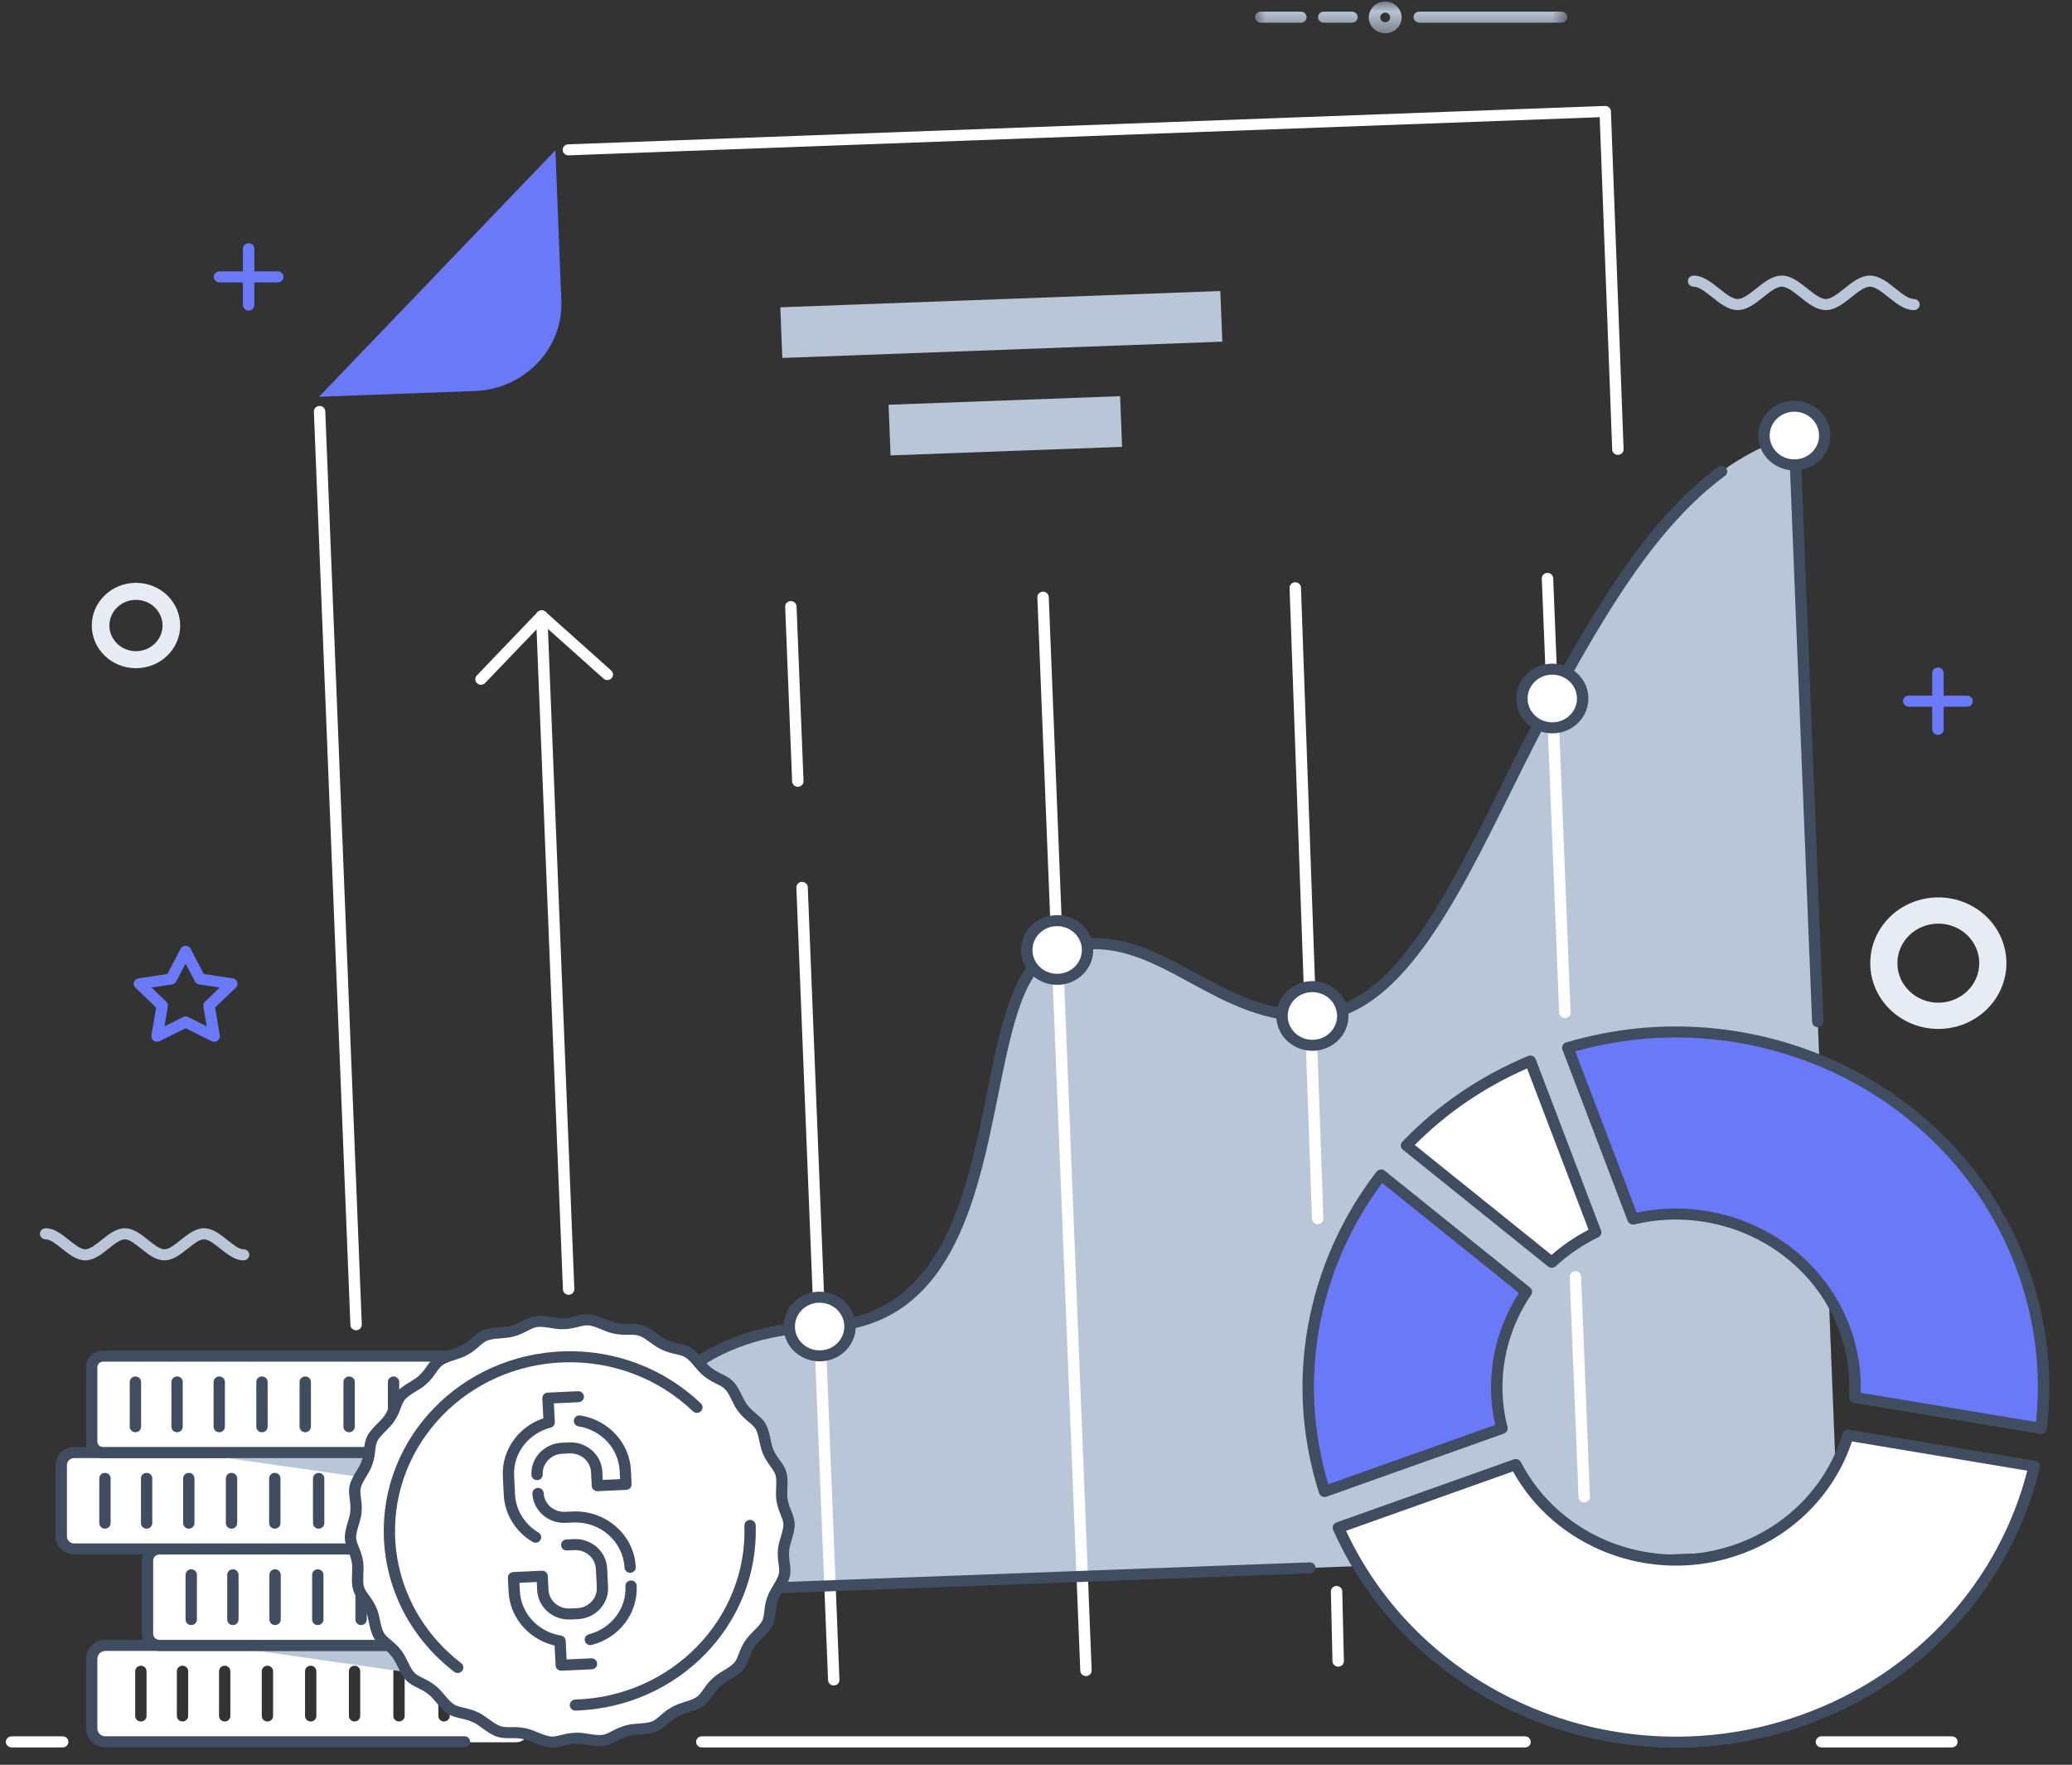 <svg xmlns="http://www.w3.org/2000/svg" xmlns:xlink="http://www.w3.org/1999/xlink" width="101" height="86" viewBox="0 0 101 86">
    <rect x="0" y="0" width="101" height="86" fill="#333333" stroke="none"/>
    <defs>
        <path id="zb58jjdm5a" d="M0.001 0.015L15.222 0.015 15.222 1.56 0.001 1.56z"/>
    </defs>
    <g fill="none" fill-rule="evenodd">
        <g>
            <g>
                <g>
                    <g>
                        <path fill="#FFF" d="M4.777 84.906h20.095c.322 0 .585-.254.585-.565v-3.568c0-.311-.263-.566-.585-.566H4.777c-.322 0-.586.255-.586.566v3.568c0 .31.264.565.586.565zm18.531-3.463c0-.149.124-.27.276-.27.153 0 .276.121.276.27v2.18c0 .148-.123.268-.276.268-.152 0-.276-.12-.276-.269v-2.18zm-2.226 0c0-.149.124-.27.276-.27.153 0 .276.121.276.27v2.18c0 .148-.123.268-.276.268-.152 0-.276-.12-.276-.269v-2.18zm-2.195 0c0-.149.124-.27.276-.27.153 0 .276.121.276.27v2.18c0 .148-.123.268-.276.268-.152 0-.276-.12-.276-.269v-2.18zm-2.166 0c0-.149.124-.27.276-.27.153 0 .276.121.276.27v2.18c0 .148-.123.268-.276.268-.152 0-.276-.12-.276-.269v-2.18zm-2.138 0c0-.149.124-.27.276-.27.153 0 .276.121.276.27v2.18c0 .148-.123.268-.276.268-.152 0-.276-.12-.276-.269v-2.18zm-2.11 0c0-.149.124-.27.277-.27.152 0 .276.121.276.27v2.18c0 .148-.124.268-.276.268-.153 0-.277-.12-.277-.269v-2.18zm-2.082 0c0-.149.123-.27.276-.27.152 0 .276.121.276.27v2.18c0 .148-.124.268-.276.268-.153 0-.276-.12-.276-.269v-2.18zm-2.056 0c0-.149.123-.27.276-.27.152 0 .276.121.276.27v2.18c0 .148-.124.268-.276.268-.153 0-.276-.12-.276-.269v-2.18zm-2.03 0c0-.149.123-.27.275-.27.153 0 .277.121.277.27v2.18c0 .148-.124.268-.277.268-.152 0-.276-.12-.276-.269v-2.18z" transform="translate(-909 -2486) translate(482 2190) translate(332 235) translate(95.286 61)"/>
                        <path fill="#E6EBF4" d="M94.198 45.01c-1.102 0-1.995.862-1.995 1.926s.893 1.927 1.995 1.927 1.995-.863 1.995-1.927-.893-1.926-1.995-1.926m0-1.278c1.833 0 3.319 1.435 3.319 3.204 0 1.77-1.486 3.205-3.319 3.205s-3.318-1.435-3.318-3.205 1.485-3.204 3.318-3.204" transform="translate(-909 -2486) translate(482 2190) translate(332 235) translate(95.286 61)"/>
                        <path fill="#6979F8" d="M9.218 47.83l-.456-.873-.449.858c-.037.083-.116.146-.215.16l-1 .15.716.685c.064.059.097.147.082.237l-.163.966.901-.448c.078-.038.172-.04.255 0l.901.448-.162-.966c-.014-.083.012-.17.078-.234l.72-.688-1.002-.15c-.086-.013-.164-.064-.206-.145M9.01 46.24l.64 1.225 1.406.21c.153.022.257.16.234.307-.011.066-.046.123-.095.164l-.995.952.228 1.356c.025.146-.078.284-.23.308-.06.01-.12 0-.172-.026l-1.264-.629-1.265.629c-.136.068-.304.016-.374-.116-.03-.055-.038-.114-.027-.17l.228-1.351-1.01-.968c-.11-.104-.11-.274-.002-.38.044-.042.1-.068.156-.076l1.405-.21.64-1.225c.07-.132.237-.186.374-.119.055.027.097.07.123.119" transform="translate(-909 -2486) translate(482 2190) translate(332 235) translate(95.286 61)"/>
                        <path fill="#B8C6D7" d="M1.94 60.394c-.154 0-.28-.12-.28-.269 0-.149.126-.27.28-.27.421 0 .782.288 1.142.575l.015.013c.277.22.554.438.772.438.223 0 .506-.225.789-.45.36-.288.721-.575 1.141-.575.421 0 .782.287 1.143.574l.014.013c.278.22.554.438.773.438.223 0 .505-.225.788-.45.36-.288.721-.575 1.141-.575.422 0 .782.287 1.143.574l.014.013c.278.22.554.438.773.438.154 0 .279.12.279.27 0 .148-.125.269-.279.269-.414 0-.77-.28-1.126-.563l-.016-.012c-.283-.225-.566-.45-.788-.45-.223 0-.505.225-.788.45-.36.287-.721.575-1.141.575-.415 0-.771-.28-1.127-.563l-.016-.012c-.282-.225-.565-.45-.787-.45-.223 0-.506.225-.788.45-.36.287-.721.575-1.142.575-.414 0-.77-.28-1.126-.563l-.016-.012c-.283-.225-.565-.45-.787-.45M82.27 13.97c-.154 0-.28-.121-.28-.27 0-.148.126-.269.28-.269.456 0 .853.316 1.25.633.32.254.639.508.898.508.26 0 .579-.254.898-.508.397-.317.794-.633 1.25-.633.457 0 .854.316 1.251.633.319.254.638.508.898.508.259 0 .578-.254.897-.508.397-.317.794-.633 1.251-.633.457 0 .854.316 1.25.633.32.254.639.508.898.508.154 0 .28.121.28.27 0 .149-.126.27-.28.27-.456 0-.854-.317-1.25-.634-.32-.254-.639-.508-.898-.508-.26 0-.579.254-.898.508-.397.317-.794.633-1.25.633-.457 0-.854-.316-1.251-.633-.32-.254-.638-.508-.898-.508s-.578.254-.897.508c-.397.317-.794.633-1.251.633-.457 0-.854-.316-1.25-.633-.32-.254-.639-.508-.898-.508" transform="translate(-909 -2486) translate(482 2190) translate(332 235) translate(95.286 61)"/>
                        <g transform="translate(-909 -2486) translate(482 2190) translate(332 235) translate(95.286 61) translate(60.89 .062)">
                            <mask id="9jpab5gpqb" fill="#fff">
                                <use xlink:href="#zb58jjdm5a"/>
                            </mask>
                            <path fill="#B8C6D7" d="M5.78.241c.146-.14.346-.226.567-.226.22 0 .42.086.565.226.145.14.235.333.235.546 0 .214-.09.407-.235.547-.144.14-.345.226-.565.226-.221 0-.421-.086-.566-.226-.145-.14-.235-.333-.235-.547 0-.213.09-.406.235-.546zm.567.312c-.067 0-.128.027-.172.069-.043.042-.07.1-.07.165s.027.124.07.166c.044.042.105.068.172.068.067 0 .127-.026.171-.068.044-.042.07-.1.07-.166 0-.064-.026-.123-.07-.165C6.474.58 6.414.553 6.347.553zM2.234.506c.154 0 .28.12.28.269 0 .149-.126.27-.28.27H.28c-.154 0-.28-.121-.28-.27 0-.149.126-.27.28-.27h1.954zm2.49 0c.154 0 .28.12.28.269 0 .149-.126.27-.28.27h-1.37c-.155 0-.28-.121-.28-.27 0-.149.125-.27.28-.27h1.37zm10.219 0c.154 0 .279.12.279.269 0 .148-.125.27-.28.27H8.007c-.154 0-.279-.122-.279-.27 0-.149.125-.27.28-.27h6.936z" mask="url(#9jpab5gpqb)"/>
                        </g>
                        <path fill="#6979F8" d="M11.555 12.122c0-.149.125-.27.279-.27.154 0 .279.121.279.27v2.744c0 .148-.125.269-.28.269-.153 0-.278-.12-.278-.27v-2.743z" transform="translate(-909 -2486) translate(482 2190) translate(332 235) translate(95.286 61)"/>
                        <path fill="#6979F8" d="M13.255 13.224c.153 0 .278.121.278.27 0 .148-.125.27-.278.27h-2.842c-.154 0-.28-.122-.28-.27 0-.149.126-.27.28-.27h2.842z" transform="translate(-909 -2486) translate(482 2190) translate(332 235) translate(95.286 61)"/>
                        <path fill="#E6EBF4" d="M6.342 29.233c-.715 0-1.295.56-1.295 1.25s.58 1.25 1.295 1.25c.716 0 1.295-.56 1.295-1.25s-.58-1.25-1.295-1.25m0-.83c1.19 0 2.155.931 2.155 2.08 0 1.15-.965 2.08-2.155 2.08s-2.154-.93-2.154-2.08c0-1.149.964-2.08 2.154-2.08" transform="translate(-909 -2486) translate(482 2190) translate(332 235) translate(95.286 61)"/>
                        <path fill="#6979F8" d="M93.9 32.798c0-.149.124-.27.278-.27.154 0 .28.121.28.27v2.744c0 .148-.126.269-.28.269-.154 0-.279-.12-.279-.27v-2.743z" transform="translate(-909 -2486) translate(482 2190) translate(332 235) translate(95.286 61)"/>
                        <path fill="#6979F8" d="M95.599 33.9c.154 0 .279.121.279.27 0 .149-.125.27-.28.27h-2.84c-.155 0-.28-.121-.28-.27 0-.149.125-.27.28-.27h2.84z" transform="translate(-909 -2486) translate(482 2190) translate(332 235) translate(95.286 61)"/>
                        <path fill="#FFF" d="M88.5 85.154c-.152 0-.276-.12-.276-.27 0-.148.124-.269.276-.269h6.36c.153 0 .277.121.277.27 0 .149-.124.27-.277.27H88.5zm-54.579 0c-.152 0-.276-.12-.276-.27 0-.148.124-.269.276-.269h40.134c.153 0 .276.121.276.27 0 .149-.123.27-.276.27H33.921zm-33.645 0c-.152 0-.276-.12-.276-.27 0-.148.124-.269.276-.269h2.496c.152 0 .276.121.276.27 0 .149-.124.27-.276.27H.276zM17.35 64.548c.005.149-.115.273-.268.278-.154.005-.283-.11-.288-.259l-1.78-44.506c-.005-.148.115-.272.269-.278.153-.005.282.111.287.26l1.78 44.505zM27.43 7.57c-.153.005-.282-.111-.288-.26-.005-.147.115-.272.268-.277l50.54-1.87c.153-.004.282.112.288.26l.619 16.465c.005.148-.115.273-.268.278-.154.005-.283-.11-.288-.259l-.609-16.196L27.43 7.57z" transform="translate(-909 -2486) translate(482 2190) translate(332 235) translate(95.286 61)"/>
                        <path fill="#6979F8" d="M26.786 7.325l-11.522 12.01 7.596-.28c2.415-.09 4.31-2.065 4.217-4.397l-.29-7.333z" transform="translate(-909 -2486) translate(482 2190) translate(332 235) translate(95.286 61)"/>
                        <path fill="#B8C6D7" d="M37.848 17.443L59.296 16.65 59.199 14.182 37.75 14.975zM43.125 22.193L54.411 21.775 54.313 19.307 43.027 19.724zM89.35 75.444L28.027 77.73c.678-5.114 2.783-12.864 11.696-13.077 10.13-.242 6.836-16.777 11.522-18.358 4.686-1.581 7.446 3.4 12.486 3.213 5.04-.188 7.996-8.802 11.649-15.469 3.128-5.708 6.538-11.378 11.8-12.814l2.168 54.22" transform="translate(-909 -2486) translate(482 2190) translate(332 235) translate(95.286 61)"/>
                        <path fill="#404D61" d="M29.872 71.644c-.058.137-.222.202-.363.146-.142-.057-.21-.215-.15-.352.79-1.835 1.933-3.561 3.602-4.849 1.672-1.29 3.867-2.135 6.756-2.204 5.885-.14 7.089-6.098 8.109-11.145.7-3.466 1.317-6.52 3.328-7.199 2.663-.898 4.692.206 6.829 1.37 1.72.935 3.514 1.911 5.74 1.828 3.813-.142 6.46-5.48 9.175-10.96.735-1.481 1.474-2.973 2.237-4.365 1.184-2.16 2.41-4.318 3.767-6.252 1.362-1.943 2.854-3.653 4.561-4.901.123-.09.298-.066.39.052.093.119.068.288-.054.377-1.655 1.21-3.107 2.877-4.438 4.773-1.336 1.905-2.555 4.05-3.734 6.202-.77 1.404-1.501 2.88-2.228 4.346-2.789 5.627-5.506 11.11-9.657 11.265-2.383.089-4.245-.925-6.031-1.897-2.026-1.102-3.95-2.149-6.374-1.33-1.708.576-2.297 3.488-2.964 6.794-1.06 5.24-2.31 11.427-8.643 11.579-2.753.065-4.838.866-6.422 2.088-1.586 1.223-2.677 2.874-3.436 4.634" transform="translate(-909 -2486) translate(482 2190) translate(332 235) translate(95.286 61)"/>
                        <path fill="#FFF" d="M38.533 43.254c-.005-.148.115-.273.268-.278.154-.005.283.11.288.259l1.544 38.624c.006.148-.114.273-.268.278-.153.005-.282-.111-.287-.259l-1.545-38.624zm-.547-13.684c-.005-.148.115-.273.268-.278.154-.005.282.11.288.259l.34 8.512c.006.148-.114.273-.268.278-.153.005-.282-.111-.287-.259l-.34-8.512zM50.28 29.111c-.005-.148.115-.272.268-.277.154-.005.283.11.288.259L52.928 81.4c.005.148-.115.272-.268.278-.154.005-.283-.111-.288-.26L50.28 29.112zM64.588 77.56c-.003-.147.119-.27.272-.273.154-.002.28.115.283.263l.079 3.397c.003.148-.119.27-.272.273-.154.003-.28-.115-.284-.263l-.078-3.396zm-2.013-48.908c-.005-.148.115-.272.269-.277.153-.004.282.112.286.26l1.093 30.742c.005.148-.116.272-.27.277-.153.005-.281-.112-.286-.26l-1.092-30.742zM76.23 62.226c-.005-.148.114-.272.268-.277.153-.006.282.11.287.258l.43 10.73c.005.148-.115.273-.269.278-.153.005-.282-.11-.287-.259l-.43-10.73zm-1.36-34.031c-.006-.148.114-.273.267-.278.153-.005.282.11.288.259l.846 21.162c.005.148-.115.273-.268.278-.154.005-.282-.11-.288-.259l-.846-21.162z" transform="translate(-909 -2486) translate(482 2190) translate(332 235) translate(95.286 61)"/>
                        <path fill="#404D61" d="M24.902 78.115c-.153.005-.282-.11-.288-.259-.005-.148.115-.272.268-.277l38.674-1.442c.153-.005.282.11.288.259.005.148-.115.272-.268.278l-38.674 1.441z" transform="translate(-909 -2486) translate(482 2190) translate(332 235) translate(95.286 61)"/>
                        <path fill="#FFF" d="M63.744 50.938c.818-.03 1.454-.695 1.423-1.484-.032-.79-.72-1.404-1.537-1.374-.818.03-1.455.695-1.423 1.484.031.79.72 1.405 1.537 1.374" transform="translate(-909 -2486) translate(482 2190) translate(332 235) translate(95.286 61)"/>
                        <path fill="#404D61" d="M64.978 50.663c-.306.319-.739.525-1.224.543-.485.019-.931-.155-1.262-.45-.33-.296-.544-.713-.563-1.182-.018-.468.161-.899.467-1.218.306-.32.739-.526 1.224-.544.484-.018.931.156 1.261.451.331.296.545.713.564 1.182.018.467-.162.899-.467 1.218m-1.244.007c.332-.012.627-.153.836-.371.209-.218.332-.514.32-.835-.014-.32-.16-.606-.385-.807-.226-.202-.532-.32-.865-.308-.332.012-.627.153-.836.37-.21.219-.332.515-.32.836.013.32.16.605.385.807.226.202.532.32.865.308" transform="translate(-909 -2486) translate(482 2190) translate(332 235) translate(95.286 61)"/>
                        <path fill="#FFF" d="M75.438 35.468c.817-.03 1.454-.694 1.423-1.484-.032-.789-.72-1.404-1.537-1.373-.818.03-1.455.694-1.423 1.484.032.789.72 1.404 1.537 1.373" transform="translate(-909 -2486) translate(482 2190) translate(332 235) translate(95.286 61)"/>
                        <path fill="#404D61" d="M76.672 35.193c-.306.319-.739.526-1.224.544-.484.018-.931-.156-1.262-.451-.33-.296-.544-.713-.563-1.182-.019-.468.161-.899.467-1.218.306-.319.739-.526 1.224-.544.484-.018.931.156 1.262.451.33.296.544.713.563 1.182.018.467-.162.899-.467 1.218m-1.244.007c.332-.012.627-.153.836-.371.21-.218.332-.514.32-.835-.014-.32-.16-.606-.385-.807-.226-.202-.532-.32-.865-.308-.332.012-.627.153-.836.371-.21.218-.332.514-.32.835.013.32.16.606.385.807.226.202.532.32.865.308" transform="translate(-909 -2486) translate(482 2190) translate(332 235) translate(95.286 61)"/>
                        <path fill="#FFF" d="M51.303 47.724c.817-.03 1.454-.695 1.423-1.484-.032-.79-.72-1.405-1.537-1.374-.818.03-1.455.695-1.423 1.484.031.79.72 1.404 1.537 1.374" transform="translate(-909 -2486) translate(482 2190) translate(332 235) translate(95.286 61)"/>
                        <path fill="#404D61" d="M52.536 47.448c-.306.32-.738.526-1.223.544-.485.018-.931-.156-1.262-.451-.33-.296-.544-.713-.563-1.182-.019-.467.161-.899.467-1.218.306-.319.738-.525 1.224-.543.484-.018.93.155 1.261.45.33.296.545.713.564 1.182.018.468-.162.899-.468 1.218m-1.243.007c.332-.012.627-.153.836-.37.209-.219.332-.515.319-.836-.013-.32-.159-.605-.385-.807-.225-.202-.532-.32-.865-.308-.331.012-.627.153-.835.371-.21.218-.332.514-.32.835.013.32.16.606.385.808.226.201.532.32.865.307" transform="translate(-909 -2486) translate(482 2190) translate(332 235) translate(95.286 61)"/>
                        <path fill="#FFF" d="M39.724 66.073c.817-.03 1.454-.695 1.423-1.484-.032-.789-.72-1.404-1.537-1.374-.818.03-1.455.695-1.423 1.485.031.789.72 1.404 1.537 1.373" transform="translate(-909 -2486) translate(482 2190) translate(332 235) translate(95.286 61)"/>
                        <path fill="#404D61" d="M40.957 65.798c-.305.319-.738.525-1.223.543-.484.018-.931-.155-1.262-.45-.324-.29-.536-.698-.562-1.156l-.002-.036c-.015-.464.165-.891.468-1.208.3-.313.723-.518 1.197-.543l.037-.002c.48-.015.923.159 1.251.452.325.29.537.698.562 1.156l.003.035c.015.464-.165.892-.469 1.209m-1.243.007c.332-.012.627-.153.836-.371.209-.218.332-.514.32-.835l-.002-.02c-.018-.312-.162-.59-.383-.787-.226-.202-.532-.32-.865-.308h-.02c-.324.018-.612.157-.816.37-.21.219-.332.514-.32.836l.002.02c.017.312.162.59.383.787.226.202.532.32.865.308" transform="translate(-909 -2486) translate(482 2190) translate(332 235) translate(95.286 61)"/>
                        <path fill="#6979F8" d="M99.206 69.61c.32-2.62.024-5.35-.985-7.994-3.306-8.67-13.05-13.25-22.086-10.557l3.185 8.349c4.263-1.017 8.728 1.203 10.28 5.273.43 1.128.594 2.288.524 3.417l9.082 1.511z" transform="translate(-909 -2486) translate(482 2190) translate(332 235) translate(95.286 61)"/>
                        <path fill="#404D61" d="M99.482 65.53c.17 1.381.166 2.76 0 4.11l-.002.015c-.025.146-.17.244-.321.22l-9.082-1.512c-.138-.023-.24-.143-.231-.281.035-.553.01-1.115-.075-1.678-.084-.546-.227-1.092-.432-1.63-.747-1.96-2.192-3.476-3.963-4.384-1.788-.917-3.908-1.215-5.978-.724-.14.04-.289-.032-.34-.165l-3.188-8.363c-.046-.142.037-.292.184-.336 4.6-1.37 9.381-.885 13.429 1.05 4.025 1.924 7.326 5.281 9 9.67.504 1.323.833 2.667.999 4.008zm-.521 3.766c.128-1.219.12-2.46-.033-3.703-.16-1.3-.479-2.603-.968-3.885-1.623-4.255-4.822-7.51-8.724-9.375-3.841-1.836-8.365-2.325-12.737-1.098l2.997 7.858c2.134-.45 4.303-.122 6.141.821 1.888.968 3.428 2.585 4.225 4.674.219.574.37 1.156.46 1.738.079.517.108 1.034.091 1.547l8.548 1.423z" transform="translate(-909 -2486) translate(482 2190) translate(332 235) translate(95.286 61)"/>
                        <path fill="#FFF" d="M64.952 74.446C68.69 82.832 78.621 87.022 87.6 83.83c5.896-2.097 9.966-6.874 11.276-12.38l-9.081-1.511c-.747 2.484-2.664 4.605-5.37 5.567-4.216 1.5-8.862-.343-10.825-4.135l-8.647 3.075z" transform="translate(-909 -2486) translate(482 2190) translate(332 235) translate(95.286 61)"/>
                        <path fill="#404D61" d="M74.235 83.741c-4.151-1.72-7.636-4.92-9.539-9.19l-.005-.013c-.053-.14.02-.294.165-.345l8.64-3.072c.133-.051.288.004.353.13.955 1.845 2.566 3.213 4.452 3.934 1.865.712 3.998.79 6.027.069 1.285-.457 2.386-1.184 3.26-2.09.904-.937 1.565-2.065 1.934-3.284.032-.139.172-.23.319-.206l9.096 1.515c.15.033.243.177.209.322-.677 2.847-2.081 5.502-4.086 7.703-1.933 2.122-4.426 3.823-7.365 4.868-4.546 1.617-9.333 1.37-13.46-.341zm-8.908-9.142c1.869 4.01 5.188 7.016 9.126 8.648 4.001 1.658 8.642 1.898 13.05.33 2.849-1.012 5.265-2.661 7.139-4.719 1.879-2.063 3.213-4.536 3.893-7.19l-8.547-1.424c-.404 1.217-1.083 2.343-1.993 3.286-.932.966-2.106 1.742-3.475 2.229-2.163.769-4.436.686-6.424-.074-1.936-.74-3.601-2.12-4.631-3.98L65.327 74.6z" transform="translate(-909 -2486) translate(482 2190) translate(332 235) translate(95.286 61)"/>
                        <path fill="#6979F8" d="M67.037 57.258c-3.309 4.298-4.493 9.994-2.757 15.426l8.647-3.075c-.599-2.34-.114-4.744 1.191-6.658l-7.081-5.693z" transform="translate(-909 -2486) translate(482 2190) translate(332 235) translate(95.286 61)"/>
                        <path fill="#404D61" d="M63.47 64.626c.487-2.728 1.637-5.31 3.343-7.528l.01-.011c.098-.114.273-.13.391-.035l7.082 5.693c.107.086.133.238.054.353-.64.939-1.076 2-1.275 3.114-.194 1.08-.164 2.208.12 3.321.04.135-.033.28-.172.329l-8.661 3.078c-.147.044-.303-.036-.348-.177-.867-2.715-1.017-5.495-.545-8.137zm3.617-6.979c-1.56 2.097-2.613 4.518-3.069 7.07-.442 2.474-.322 5.071.444 7.616l8.139-2.894c-.252-1.115-.268-2.24-.076-3.318.198-1.106.617-2.164 1.227-3.115l-6.665-5.359z" transform="translate(-909 -2486) translate(482 2190) translate(332 235) translate(95.286 61)"/>
                        <path fill="#FFF" d="M74.31 51.708c-2.352.978-4.387 2.393-6.037 4.113l7.082 5.693c.621-.577 1.339-1.07 2.14-1.457l-3.184-8.35z" transform="translate(-909 -2486) translate(482 2190) translate(332 235) translate(95.286 61)"/>
                        <path fill="#404D61" d="M70.905 53.241c1.015-.691 2.116-1.29 3.296-1.78l.014-.006c.144-.05.304.021.357.16l3.185 8.35c.047.126-.01.27-.138.332-.382.184-.748.396-1.094.632-.348.237-.675.498-.977.778-.1.094-.26.101-.37.013l-7.093-5.703c-.112-.1-.12-.27-.015-.379.85-.885 1.798-1.69 2.835-2.397zm3.247-1.172c-1.044.454-2.022.995-2.927 1.612-.927.632-1.779 1.342-2.547 2.116l6.666 5.359c.271-.238.559-.46.861-.667.298-.203.613-.39.944-.561l-2.997-7.859z" transform="translate(-909 -2486) translate(482 2190) translate(332 235) translate(95.286 61)"/>
                        <path fill="#FFF" d="M25.842 30.022c-.006-.148.114-.272.268-.277.153-.005.282.11.287.259l1.313 32.815c.005.148-.115.272-.268.278-.154.005-.283-.111-.288-.26l-1.312-32.815zM29.507 77.675c-.031-.79-.72-1.404-1.537-1.374-.817.03-1.454.695-1.422 1.484.031.79.72 1.404 1.537 1.374.817-.03 1.454-.695 1.422-1.484" transform="translate(-909 -2486) translate(482 2190) translate(332 235) translate(95.286 61)"/>
                        <path fill="#404D61" d="M29.222 76.484c.33.295.545.713.563 1.181.019.468-.161.9-.467 1.218-.306.32-.738.526-1.223.544-.485.018-.932-.155-1.262-.45-.324-.29-.536-.698-.562-1.157l-.002-.035c-.015-.464.164-.891.468-1.208.3-.313.722-.518 1.197-.543l.036-.002c.48-.014.924.159 1.252.452m.008 1.2c-.013-.32-.16-.605-.385-.807-.225-.201-.532-.32-.865-.308l-.02.001c-.323.018-.61.157-.816.37-.208.219-.331.514-.318.836v.019c.018.312.163.59.384.788.226.202.532.32.865.308.332-.013.627-.154.836-.372.209-.217.331-.513.319-.835M86.96 22.663c-.005-.148.115-.273.268-.278.154-.005.283.11.288.259L88.6 49.778c.005.148-.115.273-.268.278-.153.005-.282-.11-.288-.259L86.96 22.663z" transform="translate(-909 -2486) translate(482 2190) translate(332 235) translate(95.286 61)"/>
                        <path fill="#FFF" d="M23.363 33.283c-.105.109-.28.115-.393.015-.112-.1-.119-.27-.015-.379l2.96-3.088c.105-.109.28-.115.393-.015l3.199 2.859c.112.1.119.27.015.379-.104.108-.28.115-.392.014l-2.995-2.676-2.772 2.891zM88.66 21.17c-.03-.79-.719-1.405-1.536-1.374-.817.03-1.454.695-1.423 1.484.032.789.72 1.404 1.537 1.373.817-.03 1.454-.694 1.423-1.484" transform="translate(-909 -2486) translate(482 2190) translate(332 235) translate(95.286 61)"/>
                        <path fill="#404D61" d="M88.375 19.979c.331.295.545.712.564 1.181.018.467-.162.899-.467 1.218-.306.319-.739.526-1.224.544-.484.018-.931-.156-1.261-.451-.325-.29-.537-.698-.562-1.156l-.003-.035c-.015-.464.165-.892.468-1.209.3-.313.723-.518 1.197-.542l.037-.003c.48-.014.923.16 1.251.453m.008 1.2c-.013-.32-.159-.605-.384-.807-.226-.202-.532-.32-.865-.308h-.02c-.324.018-.611.158-.816.371-.209.218-.332.514-.319.835v.02c.019.312.163.59.384.787.226.202.532.32.865.308.332-.012.627-.153.836-.371.209-.218.332-.514.32-.835" transform="translate(-909 -2486) translate(482 2190) translate(332 235) translate(95.286 61)"/>
                        <path fill="#B8C6D7" d="M25.45 80.183L10.401 80.183 25.45 82.334z" transform="translate(-909 -2486) translate(482 2190) translate(332 235) translate(95.286 61)"/>
                        <path fill="#404D61" d="M25.725 80.83c0 .149-.123.27-.276.27-.152 0-.276-.121-.276-.27 0-.104-.044-.198-.115-.266-.07-.069-.17-.111-.279-.111H4.854c-.11 0-.208.042-.28.11-.07.069-.114.163-.114.267v3.405c0 .104.044.198.115.267.07.068.17.11.279.11h17.503c.152 0 .276.121.276.27 0 .149-.124.27-.276.27H4.854c-.26 0-.496-.104-.668-.27-.172-.166-.278-.395-.278-.647V80.83c0-.252.106-.481.278-.647.172-.166.408-.27.668-.27h19.925c.26 0 .496.104.668.27.172.166.278.395.278.647" transform="translate(-909 -2486) translate(482 2190) translate(332 235) translate(95.286 61)"/>
                        <path fill="#FFF" d="M7.49 80.183h20.095c.322 0 .585-.254.585-.565V76.05c0-.311-.263-.565-.585-.565H7.49c-.322 0-.585.254-.585.565v3.568c0 .31.263.565.585.565" transform="translate(-909 -2486) translate(482 2190) translate(332 235) translate(95.286 61)"/>
                        <path fill="#404D61" d="M27.585 80.453H7.49c-.236 0-.45-.094-.607-.245-.157-.151-.254-.36-.254-.59V76.05c0-.23.097-.439.254-.59.156-.15.371-.245.607-.245h20.095c.236 0 .451.094.608.245.156.151.254.36.254.59v3.568c0 .23-.098.439-.254.59-.157.15-.372.245-.608.245m-20.095-.54h20.095c.086 0 .164-.033.22-.086.055-.054.09-.128.09-.209V76.05c0-.081-.035-.155-.09-.209-.056-.054-.134-.087-.22-.087H7.49c-.086 0-.164.033-.22.087-.055.054-.09.128-.09.209v3.568c0 .081.035.155.09.209.057.053.134.087.22.087" transform="translate(-909 -2486) translate(482 2190) translate(332 235) translate(95.286 61)"/>
                        <path fill="#404D61" d="M25.763 76.744c0-.149.124-.27.276-.27.153 0 .277.121.277.27v2.18c0 .148-.124.269-.277.269-.152 0-.276-.12-.276-.27v-2.179zm-2.226 0c0-.149.124-.27.277-.27.152 0 .276.121.276.27v2.18c0 .148-.124.269-.276.269-.153 0-.277-.12-.277-.27v-2.179zm-2.195 0c0-.149.124-.27.276-.27.153 0 .277.121.277.27v2.18c0 .148-.124.269-.277.269-.152 0-.276-.12-.276-.27v-2.179zm-2.166 0c0-.149.124-.27.276-.27.153 0 .276.121.276.27v2.18c0 .148-.123.269-.276.269-.152 0-.276-.12-.276-.27v-2.179zm-2.138 0c0-.149.124-.27.277-.27.152 0 .276.121.276.27v2.18c0 .148-.124.269-.276.269-.153 0-.277-.12-.277-.27v-2.179zm-2.11 0c0-.149.124-.27.277-.27.152 0 .276.121.276.27v2.18c0 .148-.124.269-.276.269-.153 0-.276-.12-.276-.27v-2.179zm-2.082 0c0-.149.124-.27.276-.27.153 0 .277.121.277.27v2.18c0 .148-.124.269-.277.269-.152 0-.276-.12-.276-.27v-2.179zm-2.056 0c0-.149.124-.27.276-.27.153 0 .276.121.276.27v2.18c0 .148-.123.269-.276.269-.152 0-.276-.12-.276-.27v-2.179zm-2.03 0c0-.149.123-.27.276-.27.152 0 .276.121.276.27v2.18c0 .148-.124.269-.276.269-.153 0-.277-.12-.277-.27v-2.179zM23.33 75.6H3.335c-.204 0-.39-.08-.526-.208l-.007-.006c-.137-.132-.222-.315-.222-.515V71.4c0-.201.085-.383.222-.516.137-.131.326-.214.533-.214H23.33c.203 0 .39.08.526.208l.007.006c.137.133.222.315.222.516v3.47c0 .201-.085.384-.222.516s-.326.214-.533.214m-19.995-.23H23.33c.142 0 .27-.057.364-.147.093-.09.152-.215.152-.352V71.4c0-.137-.059-.262-.152-.352l-.006-.006c-.092-.087-.22-.14-.358-.14H3.335c-.142 0-.271.055-.364.145-.094.091-.152.216-.152.353v3.47c0 .138.058.262.152.353l.005.005c.093.087.22.141.359.141" transform="translate(-909 -2486) translate(482 2190) translate(332 235) translate(95.286 61)"/>
                        <path fill="#FFF" d="M3.335 75.485H23.33c.35 0 .635-.277.635-.614V71.4c0-.338-.286-.614-.635-.614H3.335c-.35 0-.636.276-.636.614v3.47c0 .338.286.615.636.615" transform="translate(-909 -2486) translate(482 2190) translate(332 235) translate(95.286 61)"/>
                        <path fill="#404D61" d="M23.33 75.754H3.335c-.25 0-.478-.1-.643-.26-.166-.16-.269-.38-.269-.623V71.4c0-.243.103-.464.269-.624.165-.16.393-.26.643-.26H23.33c.25 0 .477.1.643.26.165.16.268.38.268.624v3.47c0 .244-.103.465-.268.625-.166.16-.394.259-.643.259m-19.995-.539H23.33c.1 0 .19-.039.254-.101.065-.062.105-.148.105-.243V71.4c0-.095-.04-.181-.105-.243-.064-.063-.155-.102-.254-.102H3.335c-.1 0-.19.039-.255.102-.064.062-.104.148-.104.243v3.47c0 .096.04.182.104.244.065.062.155.101.255.101" transform="translate(-909 -2486) translate(482 2190) translate(332 235) translate(95.286 61)"/>
                        <path fill="#B8C6D7" d="M23.965 70.786L8.917 70.786 23.965 72.937z" transform="translate(-909 -2486) translate(482 2190) translate(332 235) translate(95.286 61)"/>
                        <path fill="#404D61" d="M21.558 72.045c0-.148.124-.269.276-.269.153 0 .276.12.276.27v2.179c0 .148-.123.27-.276.27-.152 0-.276-.122-.276-.27v-2.18zm-2.226 0c0-.148.124-.269.276-.269.153 0 .276.12.276.27v2.179c0 .148-.123.27-.276.27-.152 0-.276-.122-.276-.27v-2.18zm-2.195 0c0-.148.124-.269.276-.269.153 0 .276.12.276.27v2.179c0 .148-.123.27-.276.27-.152 0-.276-.122-.276-.27v-2.18zm-2.166 0c0-.148.124-.269.276-.269.153 0 .276.12.276.27v2.179c0 .148-.123.27-.276.27-.152 0-.276-.122-.276-.27v-2.18zm-2.138 0c0-.148.124-.269.276-.269.153 0 .276.12.276.27v2.179c0 .148-.123.27-.276.27-.152 0-.276-.122-.276-.27v-2.18zm-2.11 0c0-.148.124-.269.277-.269.152 0 .276.12.276.27v2.179c0 .148-.124.27-.276.27-.153 0-.277-.122-.277-.27v-2.18zm-2.082 0c0-.148.124-.269.276-.269.152 0 .276.12.276.27v2.179c0 .148-.124.27-.276.27-.152 0-.276-.122-.276-.27v-2.18zm-2.056 0c0-.148.123-.269.276-.269.152 0 .276.12.276.27v2.179c0 .148-.124.27-.276.27-.153 0-.276-.122-.276-.27v-2.18zm-2.03 0c0-.148.123-.269.275-.269.153 0 .276.12.276.27v2.179c0 .148-.123.27-.276.27-.152 0-.276-.122-.276-.27v-2.18z" transform="translate(-909 -2486) translate(482 2190) translate(332 235) translate(95.286 61)"/>
                        <path fill="#FFF" d="M4.737 70.786h20.16c.304 0 .552-.24.552-.534V66.62c0-.294-.248-.534-.553-.534H4.736c-.304 0-.552.24-.552.534v3.63c0 .295.248.535.553.535" transform="translate(-909 -2486) translate(482 2190) translate(332 235) translate(95.286 61)"/>
                        <path fill="#404D61" d="M24.896 71.055H4.736c-.226 0-.434-.09-.584-.235-.15-.146-.245-.347-.245-.568V66.62c0-.222.094-.423.245-.569.15-.144.358-.234.585-.234h20.16c.217 0 .416.083.565.218l.02.016c.15.146.243.347.243.569v3.63c0 .222-.093.423-.244.569-.15.145-.358.235-.585.235m-20.16-.539h20.16c.077 0 .147-.03.197-.077.05-.048.08-.114.08-.187V66.62c0-.072-.03-.138-.08-.186l-.01-.01c-.05-.043-.115-.069-.187-.069H4.736c-.076 0-.146.03-.196.078v.001c-.05.048-.08.114-.08.186v3.63c0 .074.03.14.08.188.05.048.12.077.197.077" transform="translate(-909 -2486) translate(482 2190) translate(332 235) translate(95.286 61)"/>
                        <path fill="#404D61" d="M23.042 67.347c0-.149.124-.27.276-.27.153 0 .277.121.277.27v2.179c0 .149-.124.27-.277.27-.152 0-.276-.121-.276-.27v-2.18zm-2.226 0c0-.149.124-.27.277-.27.152 0 .276.121.276.27v2.179c0 .149-.124.27-.276.27-.153 0-.277-.121-.277-.27v-2.18zm-2.195 0c0-.149.124-.27.276-.27.153 0 .277.121.277.27v2.179c0 .149-.124.27-.277.27-.152 0-.276-.121-.276-.27v-2.18zm-2.166 0c0-.149.124-.27.276-.27.153 0 .276.121.276.27v2.179c0 .149-.123.27-.276.27-.152 0-.276-.121-.276-.27v-2.18zm-2.138 0c0-.149.124-.27.277-.27.152 0 .276.121.276.27v2.179c0 .149-.124.27-.276.27-.153 0-.277-.121-.277-.27v-2.18zm-2.11 0c0-.149.124-.27.277-.27.152 0 .276.121.276.27v2.179c0 .149-.124.27-.276.27-.153 0-.276-.121-.276-.27v-2.18zm-2.082 0c0-.149.124-.27.276-.27.153 0 .276.121.276.27v2.179c0 .149-.123.27-.276.27-.152 0-.276-.121-.276-.27v-2.18zm-2.056 0c0-.149.124-.27.276-.27.153 0 .276.121.276.27v2.179c0 .149-.123.27-.276.27-.152 0-.276-.121-.276-.27v-2.18zm-2.03 0c0-.149.123-.27.276-.27.152 0 .276.121.276.27v2.179c0 .149-.124.27-.276.27-.153 0-.277-.121-.277-.27v-2.18z" transform="translate(-909 -2486) translate(482 2190) translate(332 235) translate(95.286 61)"/>
                        <path fill="#FFF" d="M27.17 64.505c.562-.013.865-.221 1.27-.183.405.039.845.324 1.244.403.548.117.894-.015 1.277.116.384.131.74.51 1.108.679.503.24.871.192 1.211.407.34.216.593.667.908.915.429.35.798.388 1.075.676.277.289.41.784.654 1.099.33.438.68.56.877.904.197.344.204.856.363 1.217.212.503.52.702.627 1.082.106.379-.014.877.05 1.265.082.537.332.802.342 1.195.009.393-.232.849-.265 1.24-.054.54.123.856.035 1.239-.089.383-.435.77-.565 1.143-.186.512-.092.86-.273 1.211-.18.352-.613.648-.831.98-.308.453-.302.812-.566 1.112-.262.3-.756.488-1.05.76-.41.369-.495.718-.824.949-.33.23-.855.298-1.208.494-.49.264-.659.584-1.036.732-.377.147-.904.092-1.295.2-.542.143-.784.415-1.187.471-.403.057-.9-.119-1.308-.104-.561.013-.864.222-1.27.183-.404-.038-.844-.324-1.243-.403-.548-.117-.894.015-1.277-.116-.384-.131-.74-.51-1.108-.679-.503-.24-.871-.192-1.211-.407-.34-.216-.593-.666-.908-.915-.429-.35-.798-.388-1.075-.676-.277-.289-.41-.784-.654-1.099-.33-.438-.68-.56-.877-.904-.197-.344-.204-.856-.363-1.217-.212-.503-.52-.702-.627-1.082-.106-.379.014-.877-.05-1.265-.082-.537-.332-.802-.342-1.195-.009-.393.232-.849.265-1.24.054-.54-.123-.855-.035-1.239.089-.383.435-.77.565-1.143.186-.512.092-.859.273-1.211.18-.352.613-.648.831-.98.308-.453.302-.812.566-1.112.262-.3.756-.487 1.05-.76.41-.368.495-.718.824-.949.33-.23.855-.298 1.208-.494.49-.264.659-.584 1.036-.732.377-.147.904-.092 1.295-.2.542-.143.784-.415 1.187-.471.403-.057.9.12 1.308.104" transform="translate(-909 -2486) translate(482 2190) translate(332 235) translate(95.286 61)"/>
                        <path fill="#404D61" d="M27.918 64.659c-.204.05-.428.106-.734.114h-.004c-.208.008-.423-.026-.638-.06-.228-.035-.458-.071-.64-.046-.16.022-.303.097-.464.18-.187.097-.394.205-.68.281l-.006.002c-.202.056-.419.073-.637.09-.23.018-.464.036-.632.102-.149.058-.27.164-.405.282-.16.14-.336.293-.6.436-.184.1-.387.166-.592.232-.22.07-.44.142-.588.245-.13.091-.221.222-.323.367-.12.172-.252.36-.476.562-.152.14-.334.25-.518.362-.195.12-.392.24-.51.374-.099.113-.155.255-.215.413l-.006.016c-.073.195-.155.409-.323.656-.114.172-.263.322-.414.473-.16.161-.321.323-.401.479-.07.136-.088.293-.108.469-.024.206-.05.433-.151.711-.066.187-.17.364-.277.542l-.008.014c-.115.193-.232.389-.271.557-.035.15-.013.306.01.48.028.201.058.423.032.708l-.001.013c-.017.2-.078.404-.14.61-.064.212-.128.427-.125.602.004.152.064.3.13.465.079.192.165.404.209.698.033.2.024.408.015.619-.01.222-.019.447.028.615.041.147.136.276.242.42.121.167.256.35.37.62l.004.006c.081.186.125.393.169.601.044.212.09.426.173.579l.007.012c.078.135.2.237.338.352.16.134.337.282.514.515l.005.006c.124.16.218.351.312.544.099.2.198.403.323.533.108.113.254.185.416.265.191.094.402.198.635.388.16.128.297.29.435.453.146.173.293.347.446.443.132.084.292.12.47.161.206.047.432.099.707.229.192.088.366.214.54.34.185.135.371.27.543.329.151.051.315.05.498.048.215-.002.453-.005.747.058.203.041.402.123.602.206.213.087.428.176.609.193.157.015.317-.025.496-.07.204-.05.428-.106.734-.114h.004c.208-.008.423.026.638.06.228.035.458.072.64.046.16-.022.303-.097.464-.18.187-.097.394-.205.68-.281l.006-.002c.202-.056.419-.073.637-.09.231-.018.464-.036.632-.102.149-.058.27-.164.405-.282.16-.14.336-.293.6-.435.184-.102.387-.167.592-.233.22-.07.44-.142.588-.245.13-.091.221-.221.323-.367.12-.172.252-.36.476-.562.143-.131.32-.24.498-.35l.02-.012c.195-.12.392-.24.51-.373.098-.113.154-.253.213-.41l.007-.021c.074-.193.155-.406.324-.655.114-.172.264-.322.414-.473.16-.16.322-.323.401-.479.07-.136.088-.293.108-.468.024-.206.05-.434.151-.712.07-.196.177-.375.285-.556.115-.193.232-.389.271-.557.035-.15.013-.306-.01-.48-.028-.201-.058-.423-.032-.708l.001-.013c.017-.2.078-.404.14-.61.064-.212.128-.427.125-.602-.004-.151-.064-.3-.13-.465-.079-.192-.165-.404-.21-.698-.031-.2-.023-.408-.014-.619.01-.222.019-.447-.028-.615-.041-.146-.136-.276-.242-.42-.121-.167-.256-.35-.37-.62l-.004-.006c-.081-.186-.125-.393-.169-.6-.044-.213-.09-.426-.173-.58l-.007-.011c-.078-.135-.2-.238-.338-.353-.16-.134-.337-.282-.514-.515l-.005-.006c-.124-.16-.218-.351-.312-.544-.099-.2-.198-.403-.323-.532-.108-.114-.253-.185-.416-.266-.191-.094-.402-.198-.635-.388-.16-.128-.297-.29-.435-.453-.146-.173-.293-.347-.446-.443-.132-.084-.292-.12-.47-.161-.207-.047-.434-.1-.707-.229-.192-.088-.366-.214-.54-.34-.185-.135-.371-.27-.543-.328-.15-.052-.315-.05-.498-.049-.215.003-.453.005-.747-.058-.203-.041-.402-.123-.602-.206-.213-.087-.428-.176-.609-.193-.158-.015-.317.025-.496.07zm-.748-.423c.236-.006.433-.055.612-.1.225-.055.427-.105.684-.08.265.024.519.129.77.232.176.072.35.144.503.174h.003c.241.052.443.05.626.048.234-.002.443-.005.684.077.25.086.47.246.689.404.153.111.306.222.444.286l.009.004c.214.102.411.146.59.187.228.051.43.098.646.234.223.141.398.348.57.553.121.142.24.284.362.38l.003.002c.186.151.366.24.53.32.208.104.395.196.569.377.18.189.3.43.417.67.08.164.161.328.256.45l.008.011c.141.186.292.312.429.426.178.15.336.282.46.499l.01.017c.122.221.176.476.23.729.038.18.075.358.136.497l.005.012c.09.212.206.37.311.513.135.185.256.35.324.591.07.25.058.515.047.777-.007.185-.015.368.01.516v.004c.035.23.11.413.177.579.085.21.16.397.167.648v.003c.005.257-.071.512-.147.763-.053.176-.105.351-.118.502l-.002.022c-.021.226.005.415.028.587.03.225.058.425.003.668-.06.254-.197.483-.332.71-.097.162-.193.322-.24.46l-.002.004c-.08.22-.103.415-.123.591-.025.225-.048.426-.164.65-.119.232-.31.424-.499.614-.133.133-.265.266-.346.39l-.003.004c-.13.194-.201.379-.265.546l-.009.02c-.078.205-.15.39-.311.573-.173.197-.406.34-.637.48l-.02.01c-.153.094-.303.188-.413.289l-.003.003c-.178.16-.291.322-.394.469-.131.188-.25.357-.457.502-.215.15-.477.235-.736.318-.183.06-.364.118-.496.19l-.003.003c-.215.115-.364.245-.5.364-.173.152-.33.288-.566.381-.248.097-.522.119-.794.14-.19.014-.38.03-.529.07l-.011.004c-.233.062-.408.153-.568.235-.207.108-.392.204-.644.24-.262.036-.534-.007-.804-.05-.189-.029-.377-.058-.533-.052h-.009c-.236.006-.433.055-.612.1-.225.055-.427.106-.684.081-.265-.025-.519-.13-.77-.233-.176-.072-.35-.144-.503-.174h-.003c-.241-.052-.443-.05-.626-.048-.234.003-.443.005-.684-.077-.25-.086-.47-.246-.689-.404-.153-.111-.306-.222-.444-.286l-.009-.004c-.213-.1-.411-.146-.59-.187-.228-.051-.43-.097-.646-.234-.223-.141-.398-.348-.57-.553-.121-.142-.24-.284-.362-.38l-.003-.002c-.186-.151-.366-.24-.53-.32-.208-.104-.395-.196-.569-.377-.18-.188-.3-.43-.417-.67-.081-.164-.161-.328-.256-.45l-.008-.011c-.141-.186-.292-.312-.429-.426-.177-.149-.336-.282-.46-.498l-.01-.018c-.122-.221-.176-.476-.23-.729-.038-.18-.075-.358-.136-.497l-.005-.012c-.09-.212-.206-.37-.311-.513-.135-.185-.256-.35-.323-.591-.07-.25-.06-.515-.048-.777.007-.185.015-.368-.01-.516v-.004c-.035-.23-.11-.413-.177-.578-.085-.21-.16-.398-.167-.65v-.002c-.005-.257.071-.511.147-.763.053-.176.105-.351.118-.502l.002-.022c.021-.226-.005-.415-.028-.587-.03-.224-.058-.425-.003-.668.06-.254.196-.483.332-.71l.01-.014c.092-.155.183-.31.23-.447l.002-.003c.08-.221.103-.415.123-.591.025-.225.048-.426.164-.65.119-.232.31-.424.499-.613.133-.134.265-.267.346-.391l.003-.004c.132-.195.202-.379.265-.545l.007-.017c.079-.207.152-.392.313-.577.173-.197.406-.34.637-.48.162-.099.322-.197.433-.299l.003-.003c.177-.16.29-.322.394-.469.131-.188.25-.356.457-.502.215-.15.477-.235.736-.318.183-.059.364-.118.496-.19l.003-.003c.215-.115.364-.245.5-.364.174-.152.33-.288.566-.381.248-.097.522-.118.794-.14.19-.014.38-.029.529-.07l.011-.004c.233-.062.408-.153.567-.235.208-.108.393-.204.645-.24.262-.036.534.007.804.05.189.029.377.058.533.052h.009z" transform="translate(-909 -2486) translate(482 2190) translate(332 235) translate(95.286 61)"/>
                        <path fill="#404D61" d="M35.999 74.338l.002.03c.068 2.26-.817 4.334-2.303 5.863-1.49 1.533-3.585 2.518-5.933 2.59-.153 0-.276.122-.276.27 0 .149.123.27.276.27v-.001h.009c2.502-.077 4.735-1.125 6.323-2.759 1.584-1.628 2.526-3.839 2.454-6.247v-.016c0-.149-.123-.27-.276-.27-.152 0-.276.121-.276.27m-13.803 6.71c.12.092.14.26.046.378-.094.116-.267.137-.387.045-1.027-.787-1.876-1.787-2.473-2.933-.574-1.102-.915-2.34-.958-3.655-.08-2.418.864-4.638 2.453-6.272 1.588-1.634 3.821-2.682 6.324-2.759h.003c1.272-.038 2.49.178 3.604.602 1.156.44 2.2 1.104 3.07 1.939.108.104.11.274.003.38-.106.105-.28.107-.389.003-.817-.784-1.797-1.408-2.885-1.822-1.046-.398-2.192-.601-3.387-.565h-.002c-2.351.072-4.45 1.057-5.942 2.592-1.491 1.533-2.376 3.617-2.302 5.885.04 1.233.36 2.395.9 3.43.56 1.074 1.356 2.012 2.322 2.752" transform="translate(-909 -2486) translate(482 2190) translate(332 235) translate(95.286 61)"/>
                        <path fill="#404D61" d="M27.916 69.51c.55.087 1.042.357 1.4.745.352.38.576.875.603 1.42l.02.405-.844.039-.02-.404c-.02-.413-.213-.78-.507-1.037-.293-.257-.688-.407-1.113-.387l-.364.017c-.425.02-.803.205-1.07.488-.267.284-.422.667-.402 1.079.007.148.136.262.288.255.152-.007.27-.133.262-.28-.013-.263.087-.508.258-.69.172-.183.416-.303.69-.316l.364-.016c.274-.013.528.084.718.25.189.166.313.4.326.662l.033.673c.007.148.136.262.288.255l1.394-.064c.152-.007.27-.133.262-.281l-.033-.673c-.034-.676-.31-1.286-.743-1.754-.44-.478-1.044-.81-1.721-.917-.15-.024-.292.076-.316.222-.025.147.077.285.227.308m-1.954 5.173c-.332-.197-.612-.47-.812-.796-.192-.312-.31-.673-.33-1.06l-.045-.912c-.027-.547.147-1.06.459-1.47.319-.42.78-.734 1.32-.871.128-.033.211-.149.205-.273l-.045-.912 1.201-.056c.152-.006.27-.132.262-.28-.007-.149-.136-.263-.288-.256l-1.476.068c-.152.007-.27.133-.262.281l.048.972c-.57.192-1.06.548-1.407 1.007-.385.507-.6 1.14-.567 1.815l.045.912c.024.479.17.925.407 1.311.246.4.591.736 1 .979.13.077.299.036.378-.09.078-.127.037-.292-.093-.369m2.573 6.13l-1.202.055-.045-.912c-.006-.129-.105-.232-.23-.252h-.002c-.55-.088-1.04-.358-1.399-.746-.351-.38-.575-.874-.602-1.42l-.02-.405.844-.039.02.405c.02.412.213.779.507 1.036.293.257.688.407 1.113.387l.364-.016c.425-.02.803-.206 1.07-.489.266-.284.422-.666.401-1.078l-.046-.935c-.027-.403-.218-.76-.505-1.013-.29-.255-.68-.404-1.1-.388l-.378.018c-.152.006-.27.132-.262.28.007.149.136.263.288.256l.365-.017c.274-.012.528.085.718.25.184.163.306.39.324.645.022.306.031.621.046.929.013.263-.086.507-.258.69-.172.182-.416.302-.69.315l-.363.017c-.274.012-.529-.084-.718-.25-.189-.166-.313-.4-.326-.663l-.033-.672c-.008-.149-.137-.263-.288-.256l-1.395.064c-.152.007-.269.133-.262.281l.034.673c.033.676.31 1.286.742 1.755.392.425.914.734 1.501.873l.049.97c.007.149.136.263.288.256l1.476-.068c.152-.007.27-.133.262-.28-.007-.149-.136-.263-.288-.257M30.2 77.3c-.008-.149.11-.274.262-.281.151-.007.28.107.288.255.033.675-.182 1.308-.567 1.815-.391.516-.96.902-1.623 1.071-.148.038-.298-.049-.336-.192-.038-.143.05-.29.198-.327.538-.137 1-.452 1.319-.872.312-.41.486-.923.459-1.47m-4.535-4.512c-.007-.148.11-.274.262-.28.152-.007.281.107.289.255.012.262.136.497.325.662.19.166.444.263.718.25l.365-.016c.81-.038 1.56.247 2.118.736.558.49.924 1.185.962 1.97.008.147-.11.273-.262.28-.151.007-.28-.107-.288-.256-.031-.633-.328-1.197-.781-1.595-.454-.398-1.065-.63-1.723-.599l-.365.017c-.425.02-.82-.13-1.113-.387-.294-.258-.486-.624-.507-1.037" transform="translate(-909 -2486) translate(482 2190) translate(332 235) translate(95.286 61)"/>
                    </g>
                </g>
            </g>
        </g>
    </g>
</svg>
